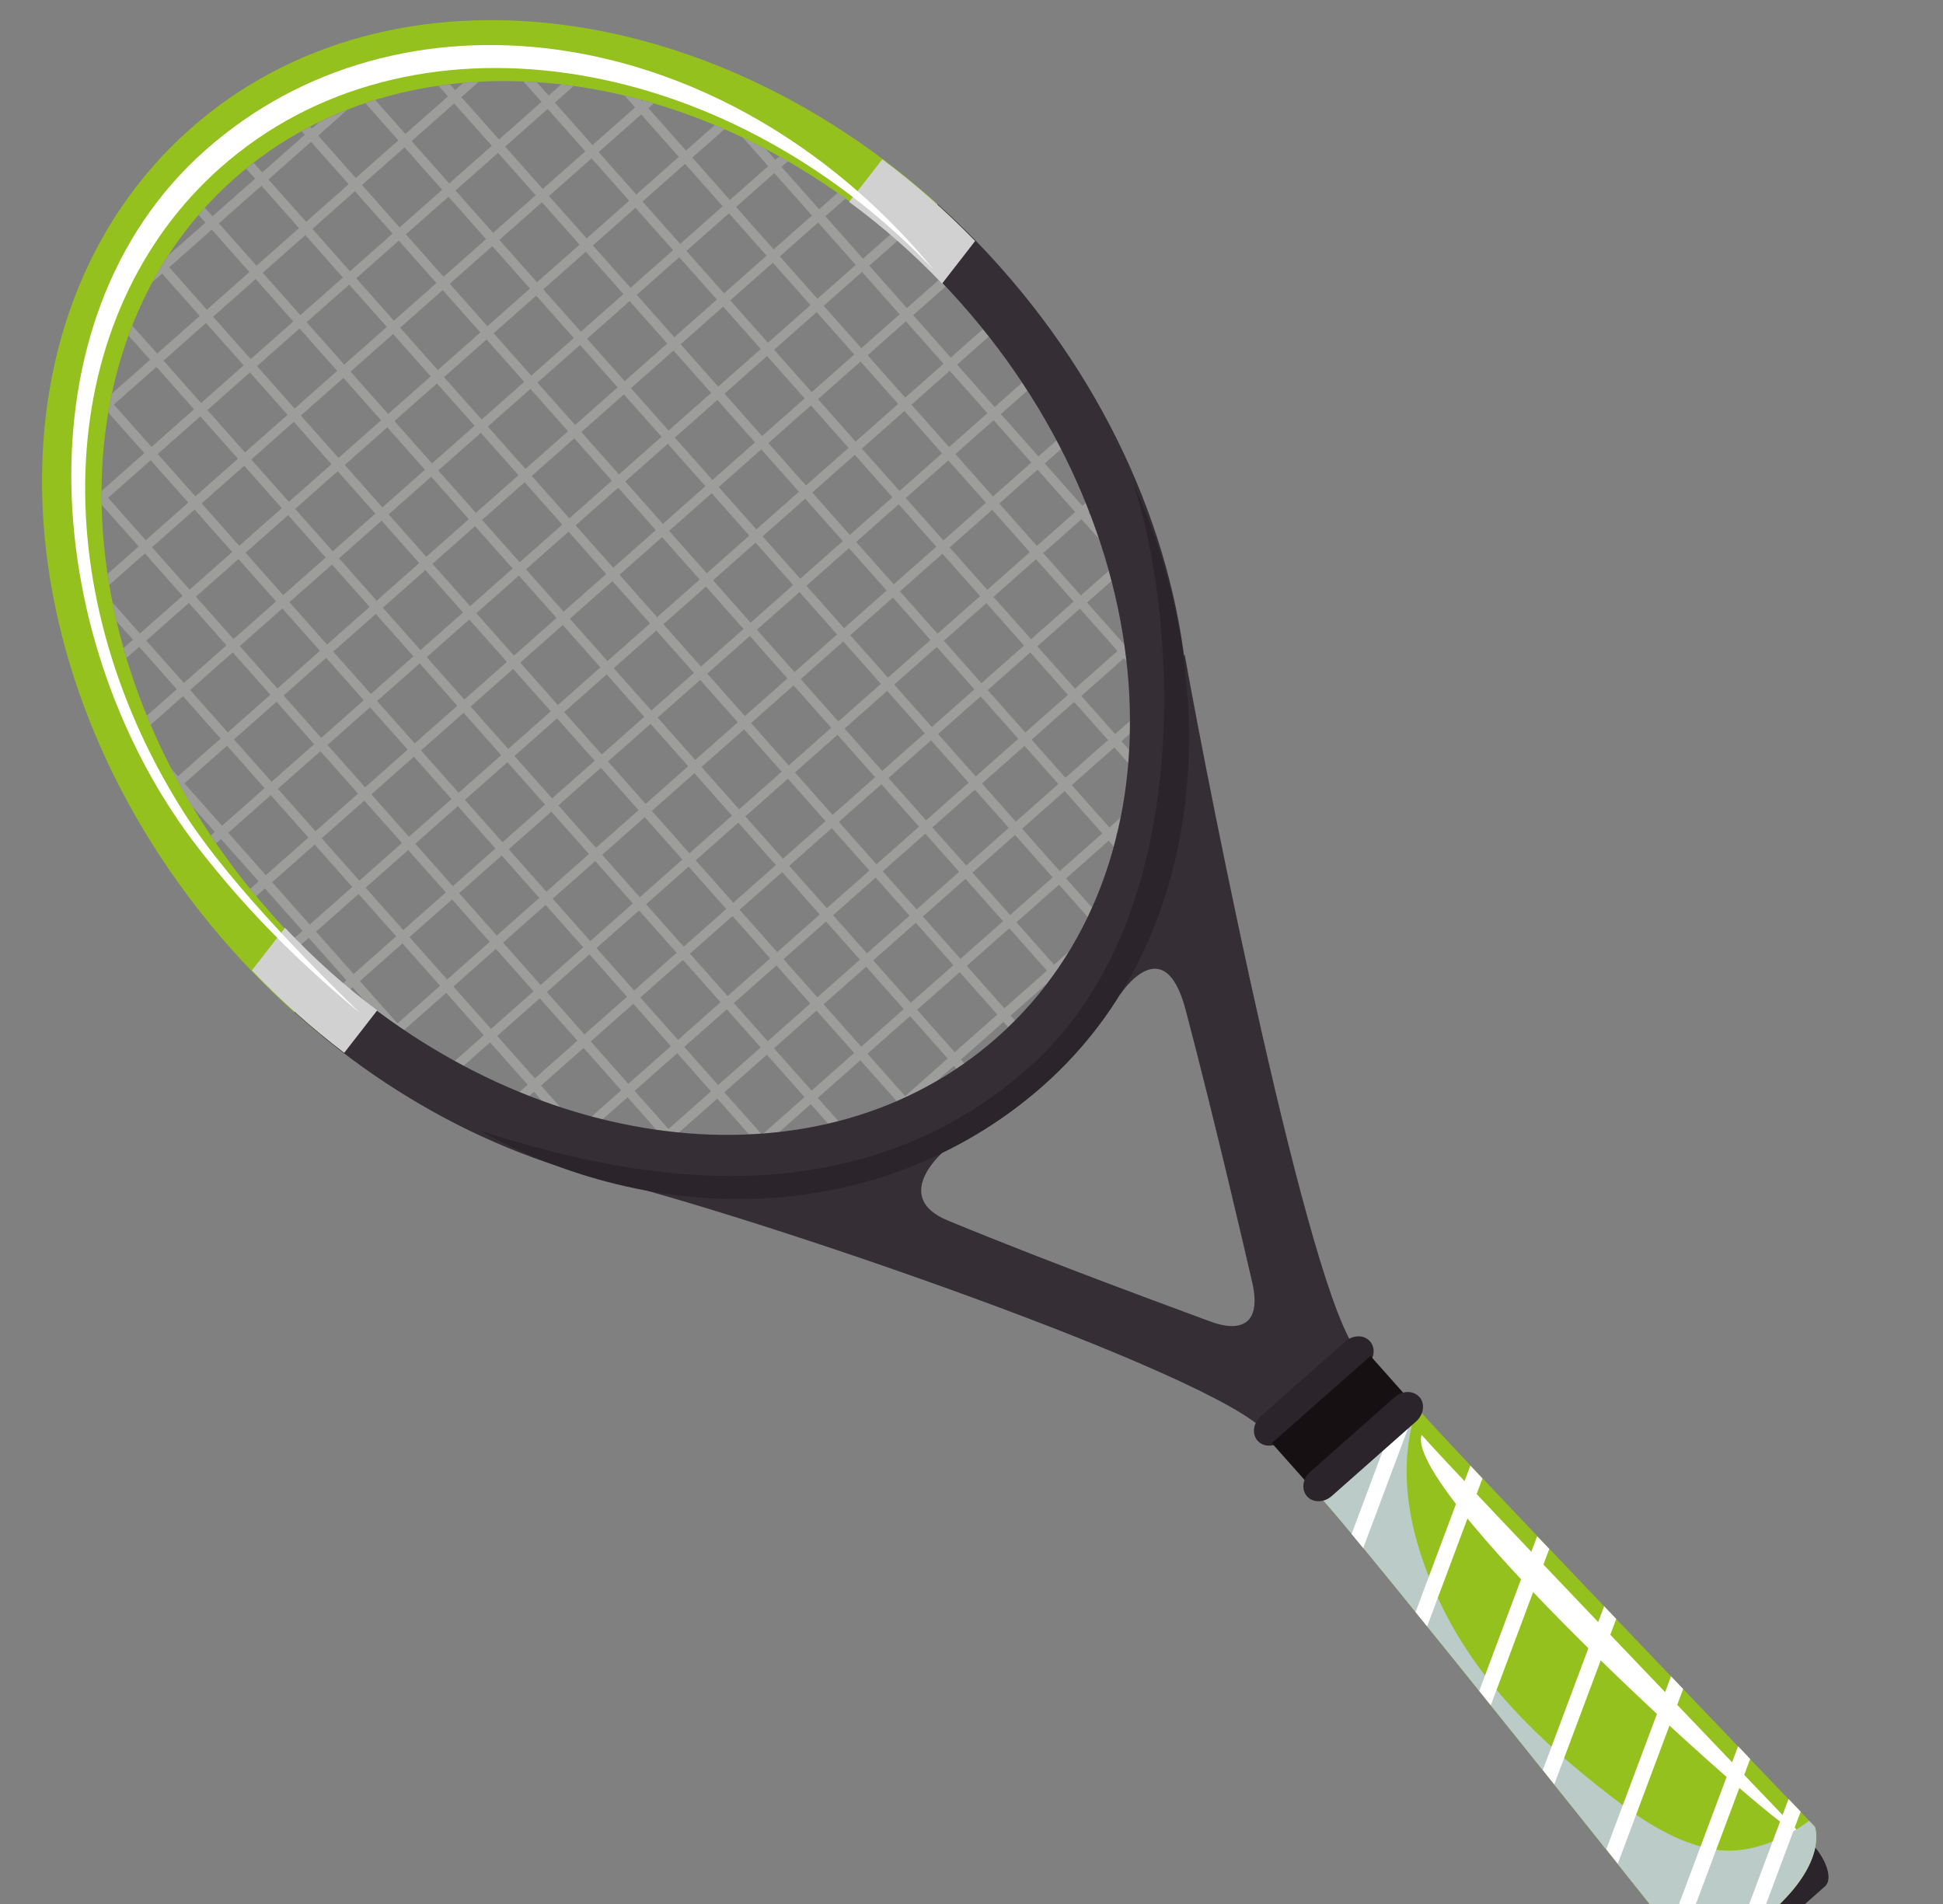 <svg width="100" height="98" viewBox="0 0 100 98" fill="none" xmlns="http://www.w3.org/2000/svg">
<rect x="0" y="0" width="100" height="98" fill="#808080" stroke="none"/>
<g clip-path="url(#clip0_40000008_3480)">
<path d="M93.312 94.961C94.048 95.787 94.323 96.743 93.925 97.093L89.58 100.94C89.185 101.291 88.265 100.905 87.531 100.075C86.795 99.249 86.521 98.29 86.918 97.943L91.263 94.096C91.662 93.746 92.578 94.131 93.312 94.961Z" fill="#2B242A"/>
<path d="M86.564 100.085C86.564 100.085 88.243 100.991 91.177 98.394C94.11 95.797 93.409 94.025 93.409 94.025C93.409 94.025 75.504 75.348 73.272 72.839C71.041 70.325 65.504 74.305 68.194 77.333C70.884 80.362 86.56 100.088 86.56 100.088L86.564 100.085Z" fill="#95C11F"/>
<g style="mix-blend-mode:soft-light">
<path d="M92.767 94.488C89.672 91.258 75.2 76.147 73.209 73.903C73.193 73.887 73.177 73.875 73.165 73.856C72.201 76.891 92.197 94.903 92.767 94.484L92.767 94.488Z" fill="white"/>
</g>
<g style="mix-blend-mode:multiply">
<path d="M92.097 94.367C90.786 95.078 89.35 95.472 87.866 95.126C85.97 94.683 84.334 93.563 82.823 92.387C79.241 89.608 76.018 86.544 74.068 82.384C72.632 79.319 71.792 75.794 72.912 72.511C70.505 70.733 65.643 74.458 68.197 77.334C70.887 80.363 86.563 100.089 86.563 100.089C86.563 100.089 88.242 100.995 91.175 98.397C94.109 95.8 93.408 94.029 93.408 94.029C93.408 94.029 93.301 93.919 93.111 93.717C92.783 93.963 92.437 94.184 92.096 94.371L92.097 94.367Z" fill="#BBCBC8"/>
</g>
<g style="mix-blend-mode:soft-light">
<path d="M92.05 92.594L89.401 99.675C89.753 99.491 90.135 99.248 90.548 98.933L92.674 93.246C92.493 93.058 92.284 92.839 92.05 92.594Z" fill="white"/>
<path d="M89.453 89.882L85.94 99.271C86.236 99.642 86.44 99.899 86.529 100.012L90.077 90.533C89.874 90.32 89.668 90.106 89.453 89.882Z" fill="white"/>
<path d="M86.002 86.282L82.673 95.18C82.878 95.433 83.075 95.681 83.263 95.922L86.626 86.934C86.42 86.72 86.211 86.501 86.002 86.282Z" fill="white"/>
<path d="M82.557 82.676L79.405 91.101C79.603 91.348 79.8 91.596 79.995 91.839L83.182 83.328C82.973 83.109 82.767 82.891 82.558 82.672L82.557 82.676Z" fill="white"/>
<path d="M79.114 79.067L76.133 87.032C76.332 87.276 76.526 87.523 76.727 87.772L79.736 79.726C79.528 79.503 79.319 79.284 79.112 79.07L79.114 79.067Z" fill="white"/>
<path d="M75.674 75.438L72.855 82.974C73.05 83.217 73.249 83.461 73.45 83.71L76.297 76.097C76.082 75.869 75.874 75.647 75.674 75.438Z" fill="white"/>
<path d="M71.537 73.681L69.563 78.956C69.75 79.181 69.949 79.425 70.161 79.68L72.839 72.527L71.541 73.679L71.537 73.681Z" fill="white"/>
</g>
<path d="M69.875 69.566C67.388 66.767 62.229 40.79 60.974 33.695C59.388 35.468 57.66 51.177 57.66 51.177C57.66 51.177 59.905 47.735 61.023 51.985C62.557 57.817 64.137 64.649 64.448 66.006C64.945 68.173 63.856 68.619 62.225 67.994C61.233 67.614 54.568 65.21 48.78 62.821C45.877 61.623 48.491 59.341 48.491 59.341C48.491 59.341 26.75 58.184 30.605 60.576C38.773 62.539 62.474 70.684 65.179 73.728C67.884 76.773 72.368 72.371 69.882 69.568L69.875 69.566Z" fill="#352E35"/>
<path d="M13.93 46.992C3.096 34.787 2.263 17.863 12.063 9.188C21.356 0.963 36.873 3.109 47.691 13.751C48.302 13.079 48.88 12.338 49.549 11.731C37.479 -0.149 20.16 -2.547 9.792 6.633C-1.143 16.312 -0.213 35.195 11.873 48.812C13.329 50.449 14.879 51.935 16.499 53.269C17.14 52.604 17.672 51.852 18.235 51.123C16.722 49.896 15.279 48.519 13.926 46.995L13.93 46.992Z" fill="#95C11F"/>
<path d="M22.573 4.418L23.056 4.959L20.866 6.896L19.312 5.147C19.144 5.2 18.971 5.255 18.806 5.313L20.501 7.224L18.311 9.161L16.376 6.98L17.871 5.655C17.378 5.847 16.892 6.061 16.416 6.293L16.049 6.616L15.962 6.519C15.816 6.597 15.665 6.674 15.522 6.756L15.685 6.94L13.495 8.877L13.051 8.378C12.923 8.476 12.798 8.579 12.669 8.681L13.128 9.196L10.938 11.133L10.546 10.694C10.436 10.817 10.33 10.937 10.222 11.064L10.574 11.457L8.655 13.154C8.367 13.6 8.096 14.054 7.847 14.517L8.343 14.08L10.278 16.262L8.088 18.199L6.808 16.756C6.741 16.925 6.677 17.099 6.614 17.269L7.725 18.519L5.759 20.259C5.692 20.583 5.626 20.906 5.574 21.233L7.429 23.323L5.239 25.26L5.227 25.245C5.224 25.49 5.228 25.736 5.233 25.983L7.135 28.124L5.538 29.538C5.565 29.727 5.595 29.917 5.626 30.106L7.458 28.487L9.393 30.668L7.203 32.605L5.794 31.015C5.859 31.336 5.926 31.662 6.003 31.982L6.84 32.925L6.358 33.354C6.406 33.524 6.456 33.699 6.508 33.87L7.163 33.291L9.098 35.473L7.558 36.834C7.624 36.993 7.687 37.151 7.754 37.306L9.418 35.834L11.353 38.015L9.162 39.952L8.808 39.555C9.15 40.218 9.514 40.872 9.903 41.52L11.053 42.819L10.843 43.007C10.934 43.145 11.023 43.278 11.116 43.413L11.376 43.185L13.311 45.367L12.87 45.758C12.973 45.883 13.076 46.008 13.179 46.133L13.635 45.729L15.57 47.91L15.135 48.295C15.248 48.411 15.361 48.526 15.474 48.642L15.893 48.273L17.828 50.454L17.629 50.629C17.753 50.736 17.881 50.839 18.008 50.946L18.151 50.82L18.892 51.656C19.514 52.137 20.147 52.593 20.789 53.025L22.964 51.103L24.899 53.285L23.393 54.619C23.547 54.701 23.697 54.782 23.85 54.864L25.221 53.651L27.157 55.832L26.721 56.217C26.89 56.287 27.059 56.353 27.225 56.419L27.48 56.194L27.907 56.678C28.219 56.792 28.532 56.899 28.847 57.002L27.847 55.875L30.037 53.938L31.972 56.12L30.437 57.478C30.627 57.526 30.817 57.574 31.006 57.621L32.297 56.478L33.789 58.16C34.171 58.213 34.555 58.262 34.934 58.298L36.915 56.546L38.555 58.392C38.764 58.381 38.969 58.37 39.175 58.354L37.279 56.222L39.469 54.285L41.404 56.467L39.275 58.352C39.55 58.33 39.827 58.301 40.1 58.271L41.727 56.829L42.623 57.838C42.804 57.797 42.981 57.754 43.155 57.707L42.09 56.509L44.281 54.572L46.151 56.681C46.85 56.379 47.532 56.036 48.193 55.653L49.093 54.858L49.228 55.011C49.366 54.92 49.501 54.827 49.632 54.733L49.457 54.535L51.647 52.598L51.89 52.873C52.006 52.759 52.122 52.646 52.239 52.529L52.014 52.275L53.918 50.59C54.314 50.065 54.682 49.524 55.023 48.965L54.249 49.653L52.314 47.471L54.504 45.534L55.984 47.201C56.06 47.042 56.134 46.879 56.206 46.719L54.868 45.21L57.058 43.273L57.322 43.573C57.371 43.384 57.419 43.194 57.467 43.005L57.421 42.953L57.498 42.886C57.562 42.617 57.623 42.347 57.676 42.08L57.098 42.591L55.162 40.41L57.353 38.472L58.066 39.278C58.084 39.053 58.099 38.823 58.113 38.597L57.717 38.149L58.147 37.767C58.151 37.55 58.156 37.329 58.152 37.111L57.394 37.782L55.653 35.82L57.843 33.883L57.975 34.031C57.941 33.746 57.907 33.46 57.866 33.173L55.948 31.015L57.203 29.903C57.156 29.729 57.109 29.555 57.064 29.378L55.626 30.649L53.691 28.468L55.661 26.725L56.563 27.74C56.426 27.329 56.277 26.92 56.124 26.509L56.029 26.402L56.07 26.365C56.008 26.203 55.945 26.045 55.88 25.882L55.706 26.036L53.771 23.855L54.611 23.109C54.534 22.959 54.457 22.813 54.379 22.666L53.447 23.492L51.512 21.311L52.878 20.104C52.79 19.967 52.702 19.83 52.611 19.692L51.192 20.949L49.257 18.768L50.895 17.317C50.797 17.189 50.694 17.065 50.593 16.936L48.934 18.405L46.999 16.224L48.673 14.739C48.561 14.62 48.452 14.505 48.34 14.386L46.676 15.858L44.741 13.677L46.221 12.364C46.099 12.254 45.974 12.151 45.851 12.045L44.417 13.314L42.482 11.133L43.522 10.212C43.388 10.115 43.251 10.017 43.116 9.923L42.159 10.771L40.224 8.589L40.557 8.293C40.408 8.208 40.259 8.123 40.11 8.042L39.9 8.227L39.396 7.656C39.008 7.452 38.618 7.259 38.226 7.073L39.536 8.55L37.566 10.294L35.631 8.112L37.289 6.647C37.125 6.574 36.96 6.504 36.792 6.434L35.307 7.75L33.372 5.569L33.654 5.319C33.469 5.265 33.284 5.214 33.099 5.163L33.052 5.207L32.985 5.131C32.706 5.057 32.424 4.985 32.143 4.919L32.685 5.53L30.494 7.467L28.559 5.286L29.528 4.426C29.314 4.395 29.098 4.369 28.887 4.343L28.237 4.919L27.624 4.231C27.394 4.216 27.168 4.203 26.941 4.193L27.873 5.243L25.683 7.18L23.747 4.999L24.638 4.21C24.369 4.226 24.106 4.246 23.838 4.27L23.423 4.64L23.158 4.344C22.962 4.366 22.769 4.392 22.575 4.423L22.573 4.418ZM22.649 50.739L20.458 52.676L18.523 50.495L20.713 48.558L22.649 50.739ZM20.39 48.195L18.2 50.132L16.265 47.951L18.455 46.014L20.39 48.195ZM18.131 45.651L15.941 47.588L14.006 45.407L16.196 43.47L18.131 45.651ZM15.873 43.108L13.682 45.045L11.747 42.863L13.938 40.926L15.873 43.108ZM13.618 40.565L11.428 42.502L9.492 40.321L11.683 38.383L13.618 40.565ZM29.716 53.565L27.526 55.502L25.591 53.32L27.781 51.383L29.716 53.565ZM27.462 51.022L25.271 52.959L23.336 50.778L25.526 48.841L27.462 51.022ZM25.203 48.478L23.013 50.415L21.077 48.234L23.268 46.297L25.203 48.478ZM22.944 45.934L20.754 47.871L18.819 45.69L21.009 43.753L22.944 45.934ZM20.686 43.391L18.495 45.328L16.56 43.146L18.75 41.209L20.686 43.391ZM18.427 40.847L16.237 42.784L14.302 40.602L16.492 38.666L18.427 40.847ZM16.168 38.303L13.978 40.24L12.043 38.059L14.233 36.122L16.168 38.303ZM13.913 35.76L11.723 37.697L9.788 35.516L11.978 33.579L13.913 35.76ZM11.655 33.216L9.465 35.153L7.529 32.972L9.72 31.035L11.655 33.216ZM36.594 56.172L34.404 58.109L32.662 56.147L34.853 54.21L36.594 56.172ZM34.529 53.848L32.339 55.785L30.404 53.603L32.594 51.666L34.529 53.848ZM32.27 51.304L30.08 53.241L28.145 51.06L30.335 49.123L32.27 51.304ZM30.016 48.761L27.825 50.698L25.89 48.517L28.081 46.58L30.016 48.761ZM27.757 46.217L25.567 48.154L23.632 45.973L25.822 44.036L27.757 46.217ZM25.498 43.673L23.308 45.611L21.373 43.429L23.563 41.492L25.498 43.673ZM23.24 41.13L21.049 43.067L19.114 40.886L21.305 38.948L23.24 41.13ZM20.981 38.586L18.791 40.523L16.856 38.342L19.046 36.405L20.981 38.586ZM18.723 36.042L16.532 37.979L14.597 35.798L16.787 33.861L18.723 36.042ZM16.468 33.499L14.277 35.436L12.342 33.255L14.532 31.318L16.468 33.499ZM14.209 30.956L12.019 32.893L10.084 30.711L12.274 28.774L14.209 30.956ZM11.95 28.412L9.76 30.349L7.825 28.168L10.015 26.23L11.95 28.412ZM9.692 25.868L7.501 27.805L5.566 25.624L7.756 23.687L9.692 25.868ZM39.148 53.912L36.958 55.849L35.217 53.886L37.407 51.949L39.148 53.912ZM37.083 51.587L34.893 53.524L32.958 51.343L35.148 49.406L37.083 51.587ZM34.825 49.043L32.635 50.98L30.699 48.799L32.889 46.862L34.825 49.043ZM32.57 46.5L30.38 48.437L28.444 46.256L30.635 44.319L32.57 46.5ZM30.311 43.956L28.121 45.894L26.186 43.712L28.376 41.775L30.311 43.956ZM28.052 41.413L25.862 43.35L23.927 41.168L26.117 39.231L28.052 41.413ZM25.794 38.869L23.604 40.806L21.669 38.625L23.859 36.688L25.794 38.869ZM23.535 36.325L21.345 38.262L19.41 36.081L21.6 34.144L23.535 36.325ZM21.277 33.781L19.086 35.718L17.151 33.537L19.341 31.6L21.277 33.781ZM19.022 31.238L16.831 33.175L14.896 30.994L17.087 29.057L19.022 31.238ZM16.763 28.695L14.573 30.632L12.638 28.451L14.828 26.513L16.763 28.695ZM14.504 26.155L12.313 28.092L10.378 25.91L12.568 23.973L14.504 26.155ZM12.245 23.611L10.055 25.548L8.119 23.367L10.31 21.43L12.245 23.611ZM9.986 21.067L7.796 23.004L5.861 20.823L8.051 18.886L9.986 21.067ZM43.96 54.198L41.77 56.135L39.835 53.954L42.025 52.017L43.96 54.198ZM41.702 51.654L39.511 53.592L37.77 51.629L39.96 49.692L41.702 51.654ZM39.637 49.33L37.446 51.267L35.511 49.085L37.701 47.148L39.637 49.33ZM37.378 46.786L35.188 48.723L33.252 46.542L35.443 44.605L37.378 46.786ZM35.119 44.242L32.929 46.179L30.994 43.998L33.184 42.061L35.119 44.242ZM32.864 41.699L30.674 43.636L28.739 41.455L30.929 39.518L32.864 41.699ZM30.606 39.156L28.416 41.093L26.48 38.911L28.671 36.974L30.606 39.156ZM28.347 36.612L26.157 38.549L24.222 36.367L26.412 34.431L28.347 36.612ZM26.088 34.068L23.898 36.005L21.963 33.824L24.153 31.887L26.088 34.068ZM23.83 31.524L21.64 33.461L19.704 31.28L21.895 29.343L23.83 31.524ZM21.575 28.981L19.385 30.918L17.45 28.737L19.64 26.8L21.575 28.981ZM19.316 26.438L17.126 28.375L15.191 26.193L17.381 24.256L19.316 26.438ZM17.058 23.894L14.867 25.831L12.932 23.65L15.123 21.712L17.058 23.894ZM14.799 21.35L12.609 23.287L10.674 21.106L12.864 19.169L14.799 21.35ZM12.54 18.806L10.35 20.743L8.415 18.562L10.605 16.625L12.54 18.806ZM48.773 54.481L46.583 56.418L44.648 54.237L46.838 52.3L48.773 54.481ZM46.514 51.937L44.324 53.874L42.389 51.693L44.579 49.756L46.514 51.937ZM44.256 49.394L42.065 51.331L40.324 49.368L42.514 47.431L44.256 49.394ZM42.191 47.069L40.001 49.006L38.065 46.825L40.256 44.888L42.191 47.069ZM39.932 44.525L37.742 46.462L35.807 44.281L37.997 42.344L39.932 44.525ZM37.673 41.981L35.483 43.918L33.548 41.737L35.738 39.8L37.673 41.981ZM35.419 39.438L33.228 41.376L31.293 39.194L33.483 37.257L35.419 39.438ZM33.16 36.895L30.97 38.832L29.035 36.651L31.225 34.713L33.16 36.895ZM30.901 34.351L28.711 36.288L26.776 34.107L28.966 32.17L30.901 34.351ZM28.643 31.807L26.452 33.744L24.517 31.563L26.707 29.626L28.643 31.807ZM26.384 29.263L24.194 31.2L22.259 29.019L24.449 27.082L26.384 29.263ZM24.129 26.721L21.939 28.658L20.004 26.476L22.194 24.539L24.129 26.721ZM21.87 24.177L19.68 26.114L17.745 23.933L19.935 21.995L21.87 24.177ZM19.612 21.633L17.422 23.57L15.486 21.389L17.677 19.452L19.612 21.633ZM17.353 19.089L15.163 21.026L13.228 18.845L15.418 16.908L17.353 19.089ZM15.095 16.546L12.904 18.483L10.969 16.301L13.159 14.364L15.095 16.546ZM12.836 14.002L10.646 15.939L8.711 13.757L10.901 11.82L12.836 14.002ZM51.327 52.22L49.137 54.157L47.202 51.976L49.392 50.039L51.327 52.22ZM49.069 49.677L46.878 51.614L44.943 49.432L47.133 47.495L49.069 49.677ZM46.81 47.133L44.62 49.07L42.878 47.108L45.068 45.17L46.81 47.133ZM44.745 44.808L42.555 46.745L40.62 44.564L42.81 42.627L44.745 44.808ZM42.486 42.264L40.296 44.201L38.361 42.02L40.551 40.083L42.486 42.264ZM40.231 39.721L38.041 41.658L36.106 39.477L38.296 37.54L40.231 39.721ZM37.973 37.178L35.782 39.115L33.847 36.933L36.038 34.996L37.973 37.178ZM35.714 34.634L33.524 36.571L31.589 34.39L33.779 32.453L35.714 34.634ZM33.455 32.09L31.265 34.027L29.33 31.846L31.52 29.909L33.455 32.09ZM31.197 29.546L29.007 31.483L27.071 29.302L29.262 27.365L31.197 29.546ZM28.938 27.003L26.748 28.94L24.813 26.758L27.003 24.821L28.938 27.003ZM26.683 24.46L24.493 26.397L22.558 24.215L24.748 22.278L26.683 24.46ZM24.425 21.916L22.234 23.853L20.299 21.672L22.489 19.735L24.425 21.916ZM22.166 19.372L19.976 21.309L18.041 19.128L20.231 17.191L22.166 19.372ZM19.907 16.828L17.717 18.765L15.782 16.584L17.972 14.647L19.907 16.828ZM17.649 14.285L15.459 16.222L13.523 14.04L15.714 12.103L17.649 14.285ZM15.39 11.741L13.2 13.678L11.265 11.497L13.455 9.56L15.39 11.741ZM53.881 49.96L51.691 51.897L49.756 49.715L51.946 47.778L53.881 49.96ZM51.623 47.416L49.432 49.353L47.497 47.172L49.688 45.234L51.623 47.416ZM49.364 44.872L47.174 46.809L45.432 44.847L47.623 42.91L49.364 44.872ZM47.299 42.547L45.109 44.484L43.174 42.303L45.364 40.366L47.299 42.547ZM45.04 40.003L42.85 41.941L40.915 39.759L43.105 37.822L45.04 40.003ZM42.782 37.46L40.592 39.397L38.656 37.215L40.847 35.278L42.782 37.46ZM40.527 34.917L38.337 36.854L36.401 34.673L38.592 32.736L40.527 34.917ZM38.268 32.373L36.078 34.31L34.143 32.129L36.333 30.192L38.268 32.373ZM36.01 29.829L33.819 31.766L31.884 29.585L34.074 27.648L36.01 29.829ZM33.751 27.285L31.561 29.223L29.626 27.041L31.816 25.104L33.751 27.285ZM31.492 24.742L29.302 26.679L27.367 24.497L29.557 22.56L31.492 24.742ZM29.234 22.198L27.044 24.135L25.108 21.954L27.299 20.017L29.234 22.198ZM26.979 19.655L24.789 21.592L22.853 19.411L25.044 17.474L26.979 19.655ZM24.72 17.111L22.53 19.048L20.595 16.867L22.785 14.93L24.72 17.111ZM22.462 14.568L20.271 16.505L18.336 14.323L20.526 12.386L22.462 14.568ZM20.203 12.024L18.013 13.961L16.078 11.78L18.268 9.842L20.203 12.024ZM17.944 9.48L15.754 11.417L13.819 9.236L16.009 7.299L17.944 9.48ZM54.176 45.159L51.986 47.096L50.05 44.914L52.241 42.977L54.176 45.159ZM51.918 42.611L49.728 44.548L47.986 42.586L50.177 40.649L51.918 42.611ZM49.853 40.286L47.663 42.223L45.728 40.042L47.918 38.105L49.853 40.286ZM47.595 37.743L45.404 39.68L43.469 37.498L45.659 35.561L47.595 37.743ZM45.336 35.199L43.146 37.136L41.211 34.955L43.401 33.017L45.336 35.199ZM43.081 32.656L40.891 34.593L38.956 32.412L41.146 30.475L43.081 32.656ZM40.822 30.112L38.632 32.049L36.697 29.868L38.887 27.931L40.822 30.112ZM38.564 27.568L36.374 29.506L34.438 27.324L36.629 25.387L38.564 27.568ZM36.305 25.025L34.115 26.962L32.18 24.78L34.37 22.843L36.305 25.025ZM34.047 22.481L31.856 24.418L29.921 22.237L32.111 20.3L34.047 22.481ZM31.788 19.937L29.598 21.874L27.663 19.693L29.853 17.756L31.788 19.937ZM29.532 17.398L27.342 19.335L25.407 17.154L27.597 15.217L29.532 17.398ZM27.274 14.851L25.084 16.788L23.149 14.606L25.339 12.669L27.274 14.851ZM25.016 12.307L22.826 14.244L20.89 12.062L23.081 10.125L25.016 12.307ZM22.756 9.767L20.566 11.704L18.631 9.522L20.821 7.585L22.756 9.767ZM56.73 42.898L54.54 44.835L52.605 42.654L54.795 40.717L56.73 42.898ZM54.471 40.354L52.281 42.291L50.54 40.329L52.73 38.392L54.471 40.354ZM52.407 38.026L50.217 39.963L48.282 37.781L50.472 35.844L52.407 38.026ZM50.149 35.482L47.959 37.419L46.023 35.237L48.214 33.3L50.149 35.482ZM47.889 32.942L45.699 34.879L43.764 32.697L45.954 30.76L47.889 32.942ZM45.632 30.394L43.441 32.331L41.506 30.15L43.696 28.213L45.632 30.394ZM43.377 27.851L41.186 29.788L39.251 27.607L41.441 25.67L43.377 27.851ZM41.117 25.311L38.927 27.248L36.992 25.067L39.182 23.13L41.117 25.311ZM38.858 22.768L36.668 24.705L34.733 22.523L36.923 20.586L38.858 22.768ZM36.6 20.224L34.41 22.161L32.474 19.98L34.665 18.043L36.6 20.224ZM34.341 17.68L32.151 19.617L30.216 17.436L32.406 15.499L34.341 17.68ZM32.086 15.137L29.896 17.074L27.961 14.893L30.151 12.956L32.086 15.137ZM29.828 12.593L27.637 14.53L25.702 12.349L27.892 10.412L29.828 12.593ZM27.569 10.05L25.379 11.987L23.444 9.805L25.634 7.868L27.569 10.05ZM25.31 7.506L23.12 9.443L21.185 7.262L23.375 5.325L25.31 7.506ZM37.882 10.654L39.852 8.911L41.788 11.092L39.817 12.835L37.882 10.654ZM40.137 13.197L42.107 11.454L44.042 13.635L42.072 15.378L40.137 13.197ZM42.395 15.741L44.366 13.998L46.301 16.179L44.331 17.922L42.395 15.741ZM44.654 18.285L46.624 16.541L48.56 18.723L46.589 20.466L44.654 18.285ZM46.913 20.828L48.883 19.085L50.818 21.267L48.848 23.01L46.913 20.828ZM49.171 23.372L51.142 21.629L53.077 23.81L51.107 25.553L49.171 23.372ZM51.43 25.916L53.4 24.173L55.336 26.354L53.365 28.097L51.43 25.916ZM30.811 7.827L33.001 5.89L34.936 8.072L32.746 10.009L30.811 7.827ZM33.069 10.371L35.259 8.434L37.194 10.616L35.004 12.553L33.069 10.371ZM35.328 12.915L37.518 10.978L39.453 13.159L37.263 15.096L35.328 12.915ZM37.586 15.459L39.777 13.522L41.712 15.703L39.522 17.64L37.586 15.459ZM39.841 18.002L42.032 16.065L43.967 18.246L41.776 20.183L39.841 18.002ZM42.1 20.545L44.29 18.608L46.225 20.79L44.035 22.727L42.1 20.545ZM44.359 23.089L46.549 21.152L48.484 23.333L46.294 25.27L44.359 23.089ZM46.617 25.633L48.807 23.696L50.743 25.877L48.552 27.814L46.617 25.633ZM48.876 28.177L51.066 26.24L53.001 28.421L50.811 30.358L48.876 28.177ZM51.131 30.72L53.321 28.782L55.256 30.964L53.066 32.901L51.131 30.72ZM53.389 33.263L55.58 31.326L57.515 33.508L55.325 35.445L53.389 33.263ZM57.026 38.093L54.835 40.03L53.094 38.068L55.284 36.131L57.026 38.093ZM54.962 35.765L52.771 37.702L50.836 35.52L53.026 33.583L54.962 35.765ZM52.702 33.225L50.512 35.162L48.577 32.98L50.767 31.043L52.702 33.225ZM50.443 30.681L48.253 32.618L46.318 30.437L48.508 28.5L50.443 30.681ZM48.188 28.138L45.998 30.075L44.063 27.894L46.253 25.957L48.188 28.138ZM45.93 25.594L43.74 27.531L41.804 25.35L43.995 23.413L45.93 25.594ZM43.671 23.05L41.481 24.988L39.546 22.806L41.736 20.869L43.671 23.05ZM41.413 20.507L39.222 22.444L37.287 20.262L39.477 18.325L41.413 20.507ZM39.154 17.963L36.964 19.9L35.029 17.719L37.219 15.782L39.154 17.963ZM36.895 15.419L34.705 17.356L32.77 15.175L34.96 13.238L36.895 15.419ZM34.64 12.876L32.45 14.813L30.515 12.632L32.705 10.695L34.64 12.876ZM32.382 10.333L30.192 12.27L28.256 10.088L30.447 8.151L32.382 10.333ZM28.188 5.607L30.123 7.789L27.933 9.726L25.998 7.545L28.188 5.607Z" fill="#9D9D9C"/>
<path d="M48.255 10.506C47.831 11.345 47.369 12.158 46.823 12.918C47.731 13.752 48.608 14.646 49.451 15.594C60.285 27.799 61.121 44.725 51.318 53.398C42.384 61.306 27.694 59.626 16.96 50.025C16.408 50.772 15.733 51.619 15.148 52.096C27.134 62.891 43.587 64.802 53.585 55.952C64.52 46.273 63.59 27.39 51.504 13.774C50.467 12.606 49.38 11.513 48.252 10.501L48.255 10.506Z" fill="#352E35"/>
<path d="M14.669 47.751L12.967 49.946C14.469 51.516 16.061 52.93 17.716 54.19L19.416 52.002C17.752 50.76 16.161 49.342 14.672 47.755L14.669 47.751Z" fill="#D1D1D1"/>
<path d="M48.486 14.597L50.187 12.405C48.675 10.849 47.071 9.447 45.408 8.201L43.703 10.395C45.375 11.62 46.982 13.023 48.486 14.597Z" fill="#D1D1D1"/>
<g style="mix-blend-mode:soft-light">
<path d="M11.366 8.613C21.012 0.077 37.205 2.493 48.06 13.888C47.791 13.563 47.516 13.241 47.237 12.921C36.634 0.976 20.491 -1.047 10.58 7.722C0.669 16.492 2.195 33.382 10.251 43.704C12.432 46.501 14.907 49.126 18.509 52.127C17.162 50.794 11.954 45.783 9.379 41.688C2.147 30.189 2.729 16.256 11.367 8.609L11.366 8.613Z" fill="white"/>
</g>
<path d="M52.926 54.968C42.835 63.901 29.839 59.763 24.721 58.216C34.408 63.525 45.834 62.829 53.712 55.858C62.349 48.216 62.976 35.007 58.31 24.831C60.383 30.924 61.965 46.972 52.925 54.971L52.926 54.968Z" fill="#2B242A"/>
<path d="M70.507 69.037C70.814 69.384 70.738 69.946 70.344 70.298L65.996 74.143C65.601 74.495 65.03 74.497 64.725 74.155C64.42 73.813 64.494 73.246 64.888 72.895L69.236 69.05C69.631 68.698 70.203 68.692 70.507 69.037Z" fill="#2B242A"/>
<path d="M65.456 74.278L67.612 76.702L72.69 72.215L70.534 69.791L65.456 74.278Z" fill="#161013"/>
<path d="M73.05 71.898C73.354 72.243 73.281 72.807 72.887 73.158L68.539 77.003C68.144 77.355 67.573 77.357 67.268 77.016C66.964 76.67 67.037 76.107 67.431 75.759L71.779 71.914C72.173 71.562 72.744 71.56 73.049 71.902L73.05 71.898Z" fill="#2B242A"/>
</g>
<defs>
<clipPath id="clip0_40000008_3480">
<rect width="98" height="99.332" fill="white" transform="translate(0.334 98) rotate(-90)"/>
</clipPath>
</defs>
</svg>
